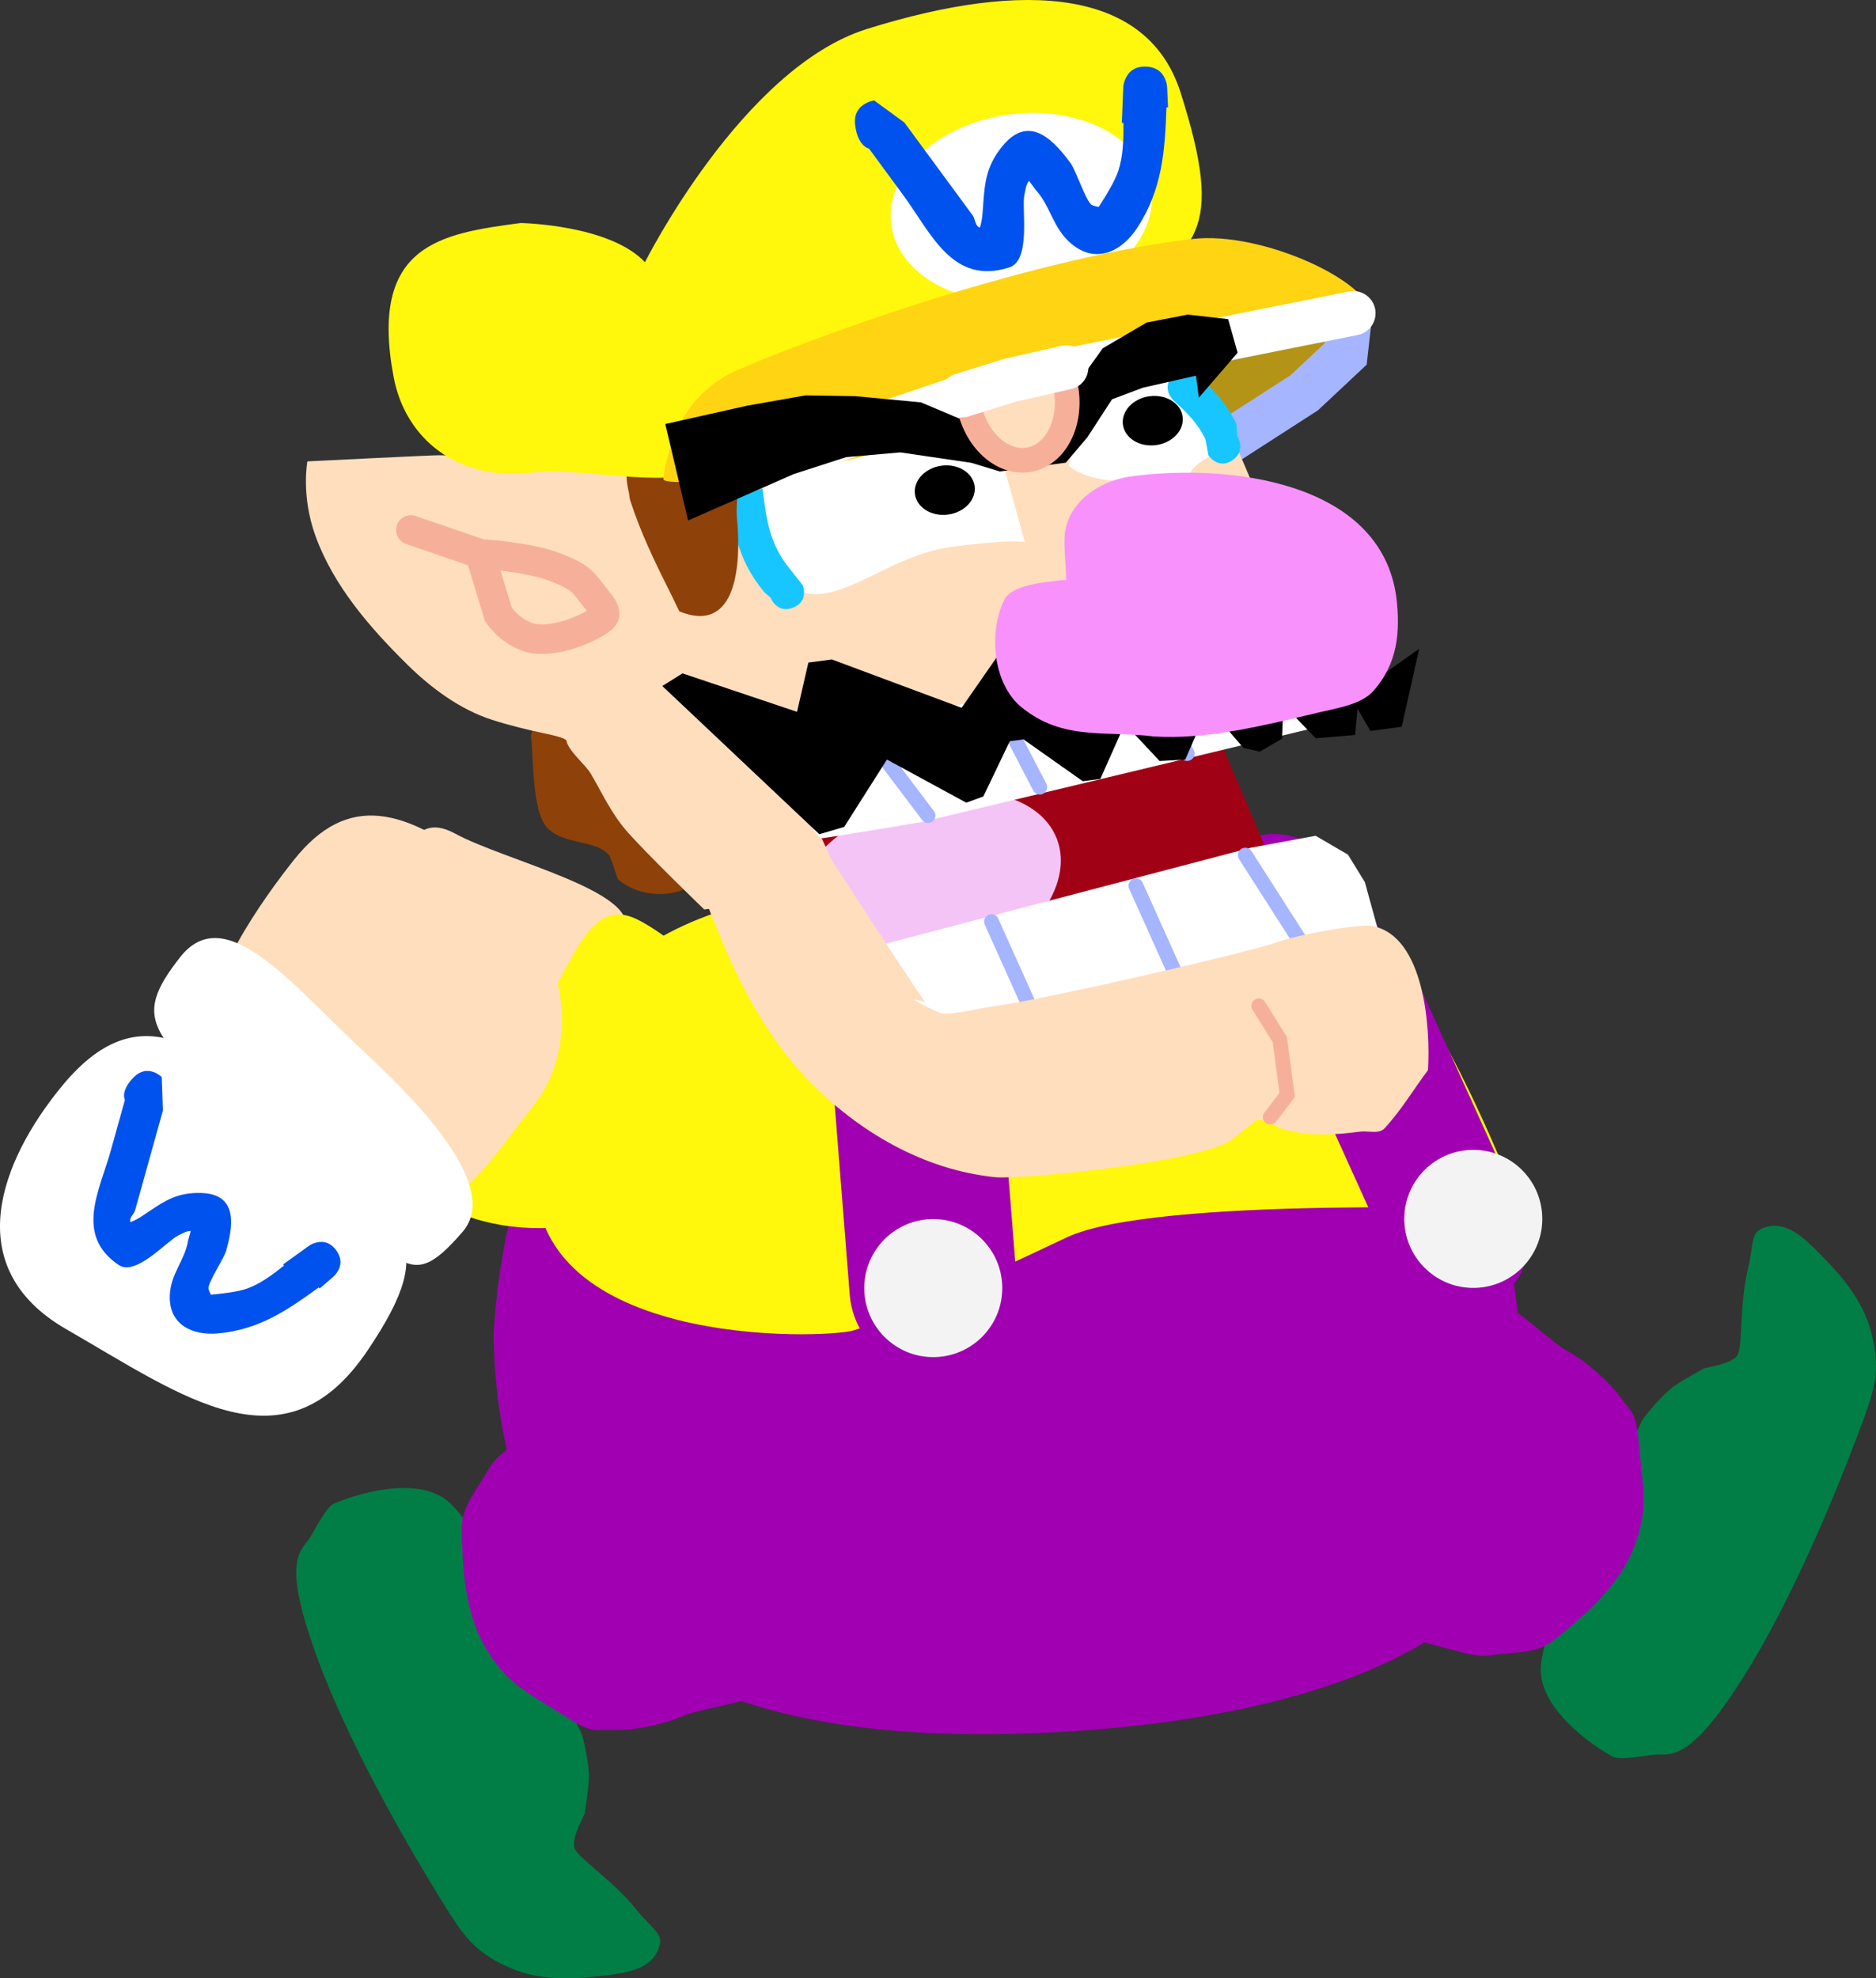 <svg version="1.1" xmlns="http://www.w3.org/2000/svg" xmlns:xlink="http://www.w3.org/1999/xlink" width="190.298" height="200.608" viewBox="0,0,190.298,200.608"><rect x="0" y="0" width="190.298" height="200.608" fill="#333333" stroke="none"/><g transform="translate(-144.796,-74.181)"><g data-paper-data="{&quot;isPaintingLayer&quot;:true}" fill-rule="nonzero" stroke-linejoin="miter" stroke-miterlimit="10" stroke-dasharray="" stroke-dashoffset="0" style="mix-blend-mode: normal"><g data-paper-data="{&quot;origPos&quot;:null,&quot;origRot&quot;:0}" stroke-width="0" stroke-linecap="round"><path d="M311.316,218.32c0.213,-0.459 1.83,-2.357 2.783,-3.171c1.119,-0.956 2.866,-1.773 3.483,-2.182c0.206,-0.137 3.089,-0.452 3.524,-1.497c0.435,-1.045 0.189,-5.173 0.946,-8.379c0.757,-3.207 0.184,-4.093 2.104,-4.536c1.92,-0.443 3.619,1.099 5.303,2.827c1.684,1.728 4.222,4.334 5.154,7.902c0.932,3.568 0.422,5.543 -0.784,8.822c-1.207,3.28 -6.087,16.309 -11.92,25.704c-5.833,9.395 -7.678,8.161 -9.36,8.299c-0.507,0.042 -3.383,0.606 -4.14,0.211c-1.861,-0.971 -7.711,-4.911 -7.312,-9.27c0.399,-4.359 5.562,-14.687 10.219,-24.729z" data-paper-data="{&quot;origPos&quot;:null}" fill="#007e45" stroke="#000000"/><path d="M297.84,241.833c-3.528,0.281 -1.767,0.728 -8.984,-1.227c-7.218,-1.954 -10.939,-3.311 -13.867,-4.961c-3.238,-1.824 7.365,-26.531 12.511,-30.941c5.146,-4.41 13.633,5.041 16.145,6.385c1.808,0.967 4.171,2.952 5.509,4.759c1.338,1.807 1.6,1.375 1.946,5.312c0.346,3.936 0.96,6.142 -0.6,10.01c-1.56,3.867 -4.837,6.627 -6.766,8.253c-1.93,1.625 -2.367,2.13 -5.894,2.411z" data-paper-data="{&quot;origPos&quot;:null}" fill="#a000b2" stroke="#b100c6"/></g><g data-paper-data="{&quot;origPos&quot;:null,&quot;origRot&quot;:0}" stroke-width="0" stroke-linecap="butt"><g data-paper-data="{&quot;origPos&quot;:null}" stroke="none"><path d="M240.736,166.485c3.429,-9.917 2.982,-16.249 8.332,-14.399c5.35,1.85 19.411,2.656 18.582,6.81c-0.694,3.474 -8.259,28.471 -11.011,30.702c-2.141,1.736 -7.333,-2.1 -18.521,-5.968c-5.35,-1.85 -0.81,-7.227 2.619,-17.144z" data-paper-data="{&quot;origRot&quot;:0,&quot;origPos&quot;:null}" fill="#ffdebd"/><path d="M259.814,171.513c3.429,-9.917 3.924,-15.647 9.274,-13.797c5.35,1.85 10.486,6.24 9.657,10.394c0.353,3.082 2.736,10.022 -0.017,12.253c-3.163,6.656 -14.428,12.738 -25.616,8.87c-3.858,-1.693 3.272,-7.802 6.701,-17.719z" data-paper-data="{&quot;origRot&quot;:0,&quot;origPos&quot;:null}" fill="#fff70c"/></g><g data-paper-data="{&quot;origPos&quot;:null}"><path d="M245.831,188.208c-7.812,-4.324 -13.318,-4.222 -17.536,-12.092c-2.299,-4.289 2.713,-14.441 5.07,-18.699c4.213,-7.61 10.182,-7.202 19.242,-2.187c9.06,5.015 12.989,15.25 8.777,22.86c-4.213,7.61 -6.494,15.133 -15.553,10.118z" data-paper-data="{&quot;origPos&quot;:null,&quot;origRot&quot;:0}" fill="#ffdebd" stroke="#ffdebd"/><g data-paper-data="{&quot;origPos&quot;:null,&quot;origRot&quot;:0}" fill="#ffffff" stroke="none"><path d="M248.968,205.271c-6.208,13.635 -17.532,7.721 -30.479,2.914c-11.865,-4.405 -9.355,-15.84 -4.533,-24.231c6.647,-11.567 14.817,-5.641 25.403,1.296c10.586,6.936 15.406,7.291 9.609,20.022z" data-paper-data="{&quot;origRot&quot;:0,&quot;origPos&quot;:null}"/><path d="M256.488,191.786c-4.807,7.881 -5.43,3.601 -20.903,-5.972c-13.583,-8.403 -15.986,-9.375 -11.959,-16.761c3.599,-6.602 11.89,1.091 20.07,6.435c8.18,5.344 15.6,11.696 12.792,16.298z" data-paper-data="{&quot;origRot&quot;:0,&quot;origPos&quot;:null}"/></g></g></g><g data-paper-data="{&quot;origPos&quot;:null,&quot;origRot&quot;:0}" stroke-width="0" stroke-linecap="round"><path d="M203.718,249.801c0.233,0.449 0.743,2.89 0.803,4.142c0.07,1.47 -0.354,3.351 -0.408,4.09c-0.018,0.246 -1.535,2.719 -0.975,3.703c0.56,0.984 3.973,3.317 6.045,5.88c2.071,2.562 3.123,2.652 2.298,4.441c-0.825,1.789 -3.085,2.188 -5.482,2.461c-2.397,0.273 -6.012,0.684 -9.403,-0.764c-3.391,-1.448 -4.64,-3.06 -6.494,-6.023c-1.854,-2.962 -9.165,-14.8 -13.02,-25.164c-3.856,-10.365 -1.75,-11.068 -0.829,-12.482c0.278,-0.426 1.593,-3.046 2.368,-3.402c1.907,-0.877 8.605,-3.088 11.806,-0.104c3.202,2.984 8.205,13.391 13.292,23.222z" data-paper-data="{&quot;origPos&quot;:null}" fill="#007e45" stroke="#000000"/><path d="M193.382,224.749c1.938,-2.961 0.507,-1.842 6.472,-6.351c5.965,-4.509 9.317,-6.62 12.414,-7.924c3.425,-1.442 16.464,22.07 16.798,28.839c0.335,6.769 -12.334,7.691 -14.935,8.854c-1.872,0.837 -4.889,1.49 -7.136,1.441c-2.248,-0.049 -2.067,0.423 -5.391,-1.714c-3.324,-2.137 -5.444,-3.003 -7.546,-6.604c-2.102,-3.602 -2.277,-7.882 -2.38,-10.403c-0.103,-2.521 -0.234,-3.175 1.704,-6.136z" data-paper-data="{&quot;origPos&quot;:null}" fill="#a000b2" stroke="#b100c6"/></g><g data-paper-data="{&quot;origPos&quot;:null,&quot;origRot&quot;:0}"><path d="M228.604,169.705c15.388,-0.566 40.29,-6.934 52.469,1.068c16.348,10.741 18.226,35.365 18.881,53.162c0.604,16.405 -22.056,24.96 -50.512,26.006c-28.456,1.047 -54.059,-6.252 -54.583,-40.461c0.758,-12.564 5.289,-38.73 33.745,-39.776z" data-paper-data="{&quot;origPos&quot;:null,&quot;index&quot;:null}" fill="#a000b2" stroke="none" stroke-width="0" stroke-linecap="butt"/><path d="M233.898,164.007c15.388,-0.566 35.885,-4.27 48.064,3.732c8.245,5.417 17.058,29.082 17.058,29.082c0,0 -37.01,-1.391 -45.991,2.824c-4.026,1.89 -16.185,7.732 -21.602,9.432c-2.839,0.891 -34.242,2.025 -32.215,-17.267c0.758,-12.564 6.23,-26.756 34.686,-27.803z" data-paper-data="{&quot;origPos&quot;:null,&quot;index&quot;:null}" fill="#fff70c" stroke="none" stroke-width="0" stroke-linecap="butt"/><path d="M239.465,204.796l-2.804,-35.421" data-paper-data="{&quot;origPos&quot;:null}" fill="none" stroke="#a000b2" stroke-width="17" stroke-linecap="round"/><path d="M246.46,204.539c0.142,3.863 -2.875,7.11 -6.738,7.253c-3.863,0.142 -7.11,-2.875 -7.253,-6.738c-0.142,-3.863 2.875,-7.11 6.738,-7.253c3.863,-0.142 7.11,2.875 7.253,6.738z" data-paper-data="{&quot;origPos&quot;:null}" fill="#f3f3f3" stroke="none" stroke-width="0" stroke-linecap="butt"/><path d="M274.029,165.752l8.247,10.976l10.574,23.349" data-paper-data="{&quot;origPos&quot;:null,&quot;origRot&quot;:0}" fill="none" stroke="#a000b2" stroke-width="14" stroke-linecap="round"/><path d="M301.239,197.521c0.142,3.863 -2.875,7.11 -6.738,7.253c-3.863,0.142 -7.11,-2.875 -7.253,-6.738c-0.142,-3.863 2.875,-7.11 6.738,-7.253c3.863,-0.142 7.11,2.875 7.253,6.738z" data-paper-data="{&quot;origPos&quot;:null}" fill="#f3f3f3" stroke="none" stroke-width="0" stroke-linecap="butt"/></g><g data-paper-data="{&quot;origRot&quot;:0}" stroke-linecap="butt"><g data-paper-data="{&quot;origPos&quot;:null}" stroke="none" stroke-width="0"><path d="M174.952,188.011c-4.969,-2.712 0.4,-7.261 5.426,-16.472c5.027,-9.211 5.637,-15.529 10.606,-12.818c4.969,2.712 18.701,5.839 17.194,9.798c-1.26,3.311 -12.868,26.706 -15.952,28.45c-2.399,1.356 -6.883,-3.287 -17.275,-8.958z" data-paper-data="{&quot;origRot&quot;:0,&quot;origPos&quot;:null}" fill="#ffdebd"/><path d="M188.81,196.024c-3.524,-2.309 4.521,-7.151 9.548,-16.362c5.027,-9.211 6.466,-14.779 11.435,-12.067c4.969,2.712 9.305,7.893 7.799,11.852c-0.163,3.098 1.035,10.337 -2.049,12.08c-4.223,6.039 -16.341,10.168 -26.733,4.497z" data-paper-data="{&quot;origRot&quot;:0,&quot;origPos&quot;:null}" fill="#fff70c"/></g><g data-paper-data="{&quot;origPos&quot;:null}"><path d="M181.799,193.805c-6.986,-5.56 -12.433,-6.373 -15.287,-14.833c-1.555,-4.611 5.072,-13.791 8.102,-17.599c5.417,-6.806 11.236,-5.413 19.339,1.035c8.102,6.449 10.279,17.194 4.863,24c-5.417,6.806 -8.914,13.846 -17.016,7.397z" data-paper-data="{&quot;origPos&quot;:null,&quot;origRot&quot;:0}" fill="#ffdebd" stroke="#ffdebd" stroke-width="0"/><g data-paper-data="{&quot;origPos&quot;:null,&quot;origRot&quot;:0}" fill="#ffffff" stroke="none" stroke-width="0"><path d="M182.061,211.152c-8.384,12.416 -18.569,4.705 -30.54,-2.183c-10.969,-6.312 -6.598,-17.172 -0.45,-24.647c8.474,-10.304 15.547,-3.104 24.836,5.492c9.289,8.596 13.983,9.746 6.154,21.339z" data-paper-data="{&quot;origRot&quot;:0,&quot;origPos&quot;:null}"/><path d="M191.714,199.101c-6.048,6.974 -5.952,2.65 -19.623,-9.357c-12.001,-10.54 -14.209,-11.897 -9.013,-18.513c4.645,-5.914 11.544,3.048 18.724,9.676c7.18,6.627 13.443,14.122 9.911,18.194z" data-paper-data="{&quot;origRot&quot;:0,&quot;origPos&quot;:null}"/></g><path d="M158.374,183.409c1.408,-1.421 2.828,-0.013 2.828,-0.013l0.116,3.402c-0.47,1.686 -0.939,3.372 -1.409,5.057c-0.47,1.686 -0.939,3.372 -1.409,5.057c-0.101,0.361 -0.494,0.633 -0.5,1.008c-0.001,0.058 0.012,0.121 0.033,0.188c0.433,-0.16 0.844,-0.391 1.253,-0.665c2.056,-1.381 3.337,-2.372 5.933,-2.292c3.892,0.12 3.14,3.632 2.511,5.89c-0.268,0.832 -1.776,3.08 -1.787,3.764c-0.003,0.193 0.147,0.443 0.244,0.659c1.073,-0.097 2.735,-0.279 3.687,-0.623c1.306,-0.472 2.546,-1.379 3.73,-2.327l-0.087,-0.12l2.583,-1.861c0.201,-0.147 0.427,-0.256 0.669,-0.321c0.574,-0.177 1.423,-0.205 2.118,0.736c0.012,0.016 0.024,0.033 0.036,0.049c0.676,0.957 0.385,1.754 0.036,2.244c-0.109,0.166 -0.24,0.313 -0.389,0.437l-1.345,1.159l-0.094,-0.109c-3.183,2.311 -6.072,4.307 -10.281,4.671c-2.424,0.21 -4.925,-0.804 -4.832,-3.832c0.068,-2.224 1.544,-3.592 1.86,-5.601c0.089,-0.321 0.179,-0.642 0.268,-0.963c-0.453,-0.007 -0.868,0.268 -1.277,0.463c-1.097,0.524 -4.29,4.163 -6.024,2.993c-4.521,-3.05 -1.945,-7.528 -0.789,-11.679c0.47,-1.686 0.939,-3.372 1.409,-5.057c0,0 -0.499,-0.895 0.908,-2.316z" data-paper-data="{&quot;origPos&quot;:null}" fill="#0052ef" stroke="none" stroke-width="0.5"/></g></g><g data-paper-data="{&quot;origRot&quot;:0}"><path d="M268.338,140.076l-1.608,5.595l11.257,26.41l-41.389,9.891l-3.811,-0.837l-3.26,-4.273l-10.882,-26.124l32.182,-8.327z" data-paper-data="{&quot;origPos&quot;:null}" fill="#a10114" stroke="#a10114" stroke-width="0.5" stroke-linecap="round"/><path d="M225.239,169.512c-1.811,-4.728 2.713,-10.856 10.105,-13.688c7.392,-2.832 14.853,-1.296 16.664,3.432c1.811,4.728 -2.713,10.856 -10.105,13.688c-7.392,2.832 -14.853,1.296 -16.664,-3.432z" data-paper-data="{&quot;origPos&quot;:null,&quot;origRot&quot;:0}" fill="#f4c4f6" stroke="none" stroke-width="0" stroke-linecap="butt"/><g data-paper-data="{&quot;origPos&quot;:null}" stroke-linecap="round"><path d="M238.69,180.012l-5.992,-9.626l38.988,-10.244l6.564,-1.212l3.282,1.916l1.718,2.797l1.961,7.137z" data-paper-data="{&quot;origPos&quot;:null}" fill="#ffffff" stroke="#000000" stroke-width="0"/><path d="M277.061,170.187l-5.948,-9.295" data-paper-data="{&quot;origPos&quot;:null}" fill="none" stroke="#a5b5ff" stroke-width="1.5"/><path d="M264.057,172.98l-4.036,-8.978" data-paper-data="{&quot;origPos&quot;:null,&quot;origRot&quot;:0}" fill="none" stroke="#a5b5ff" stroke-width="1.5"/><path d="M249.409,176.615l-4.036,-8.978" data-paper-data="{&quot;origPos&quot;:null,&quot;origRot&quot;:0}" fill="none" stroke="#a5b5ff" stroke-width="1.5"/></g><g data-paper-data="{&quot;origPos&quot;:null}"><path d="M218.649,147.136c3.51,0.228 4.792,4.797 4.886,5.071c0.531,1.55 14.217,22.458 15.139,23.614c-3.157,-1.034 1.417,1.1 1.625,1.118c1.52,0.13 3.438,-0.459 4.956,-0.661c5.83,-0.777 26.838,-5.692 29.034,-6.538c1.768,-0.681 8.294,-1.931 9.723,-1.657c5.303,1.015 5.905,10.445 5.634,14.614c-1.47,1.968 -2.737,4.106 -4.411,5.904c-0.568,0.61 -1.652,0.22 -2.478,0.33c-2.686,0.358 -4.991,0.463 -7.666,-0.201c-0.686,-0.17 -1.252,-0.669 -1.92,-0.899c-0.2,-0.069 -0.571,-0.073 -0.874,-0.093c-0.917,0.662 -1.745,1.446 -2.681,2.08c-3.287,2.227 -21.317,4 -23.895,3.731c-7.285,-0.759 -13.801,-4.591 -18.885,-9.771c-5.75,-6.037 -8.525,-13.154 -11.407,-20.801c-1.026,-2.722 -2.091,-11.176 -2.091,-11.176c0,0 0.324,-4.989 5.313,-4.666z" data-paper-data="{&quot;origPos&quot;:null}" fill="#ffdebd" stroke="none" stroke-width="0.5" stroke-linecap="butt"/><path d="M272.48,176.178l2.137,3.414l0.353,2.643l0.397,2.974l-1.718,2.247" data-paper-data="{&quot;origPos&quot;:null}" fill="none" stroke="#f6b09a" stroke-width="1.5" stroke-linecap="round"/></g></g><g data-paper-data="{&quot;origPos&quot;:null}"><path d="M283.582,108.288c-0.122,3.843 -11.899,10.261 -21.668,11.563c-7.871,1.049 -6.812,-5.907 -7.293,-9.52c-0.481,-3.613 15.049,-4.88 22.92,-5.929c7.871,-1.049 6.12,1.399 6.041,3.886z" data-paper-data="{&quot;origPos&quot;:null}" fill="#b49416" stroke="none" stroke-width="0" stroke-linecap="butt"/><path d="M281.748,105.989l-0.463,4.097l-4.186,3.92l-10.53,6.783" data-paper-data="{&quot;origPos&quot;:null}" fill="none" stroke="#a5b5ff" stroke-width="4.5" stroke-linecap="round"/><path d="M200.91,145.651c2.824,-0.356 4.392,0.34 6.882,1.47c4.623,2.38 9.6,7.722 9.36,13.217c-0.207,4.743 -6.623,5.723 -9.679,2.99c-0.047,-0.059 -0.713,-2.18 -0.839,-2.349c-1.27,-1.702 -4.499,-1.036 -6.285,-2.815c-1.632,-1.626 -1.41,-7.238 -1.703,-9.437c0,0 1.103,-3.18 2.264,-3.076z" data-paper-data="{&quot;origPos&quot;:null}" fill="#8e4108" stroke="none" stroke-width="0.5" stroke-linecap="butt"/><path d="M216.234,166.404c0,0 -5.712,-5.492 -7.897,-7.981c-1.574,-1.835 -2.435,-3.778 -3.625,-5.807c-0.514,-0.876 -2.304,-2.34 -2.448,-3.311c-0.036,-0.244 -1.162,-0.533 -2.078,-0.723c-1.81,-0.375 -3.707,-0.841 -5.466,-1.405c-3.268,-1.047 -6.201,-3.235 -8.623,-5.618c-3.817,-3.771 -7.48,-7.992 -9.306,-13.046c-1.48,-4.098 -0.815,-7.546 -0.815,-7.546c0,0 12.913,-0.645 13.356,-0.621c2.083,0.115 8.476,-0.75 12.923,-0.147c2.159,0.293 4.076,0.457 5.926,1.524c0.7,0.404 2.187,2.126 2.488,2.08c2.67,-0.408 6.231,-3.299 8.573,-4.618c6.344,-3.573 40.759,-11.491 46.169,-8.541c0.777,0.424 1.071,1.41 1.583,2.132c1.875,2.643 9.947,22.658 11.035,26.542c0.576,2.057 -0.675,4.483 -1.689,6.027c-0.459,0.699 -6.743,1.91 -8.944,2.203c-10.599,1.412 -21.175,2.709 -31.665,4.802c-2.616,0.517 -6.037,1.474 -8.718,1.327c-0.346,-0.019 -1.32,1.333 -1.031,1.635c1.401,1.467 4.536,9.384 4.536,9.384z" data-paper-data="{&quot;origPos&quot;:null}" fill="#ffdebd" stroke="none" stroke-width="0.5" stroke-linecap="butt"/><path d="M248.752,129.166c0,0 -1.053,-0.379 -7.403,0.467c-6.35,0.846 -11.02,5.801 -15.123,4.612c-3.568,-1.034 -6.293,-12.356 -4.304,-12.621c4.602,-0.613 23.787,-3.481 23.787,-3.481l3.044,11.023z" data-paper-data="{&quot;origPos&quot;:null}" fill="#ffffff" stroke="#f6b09a" stroke-width="0" stroke-linecap="butt"/><path d="M253.189,121.384c0,0 1.187,-4.661 3.558,-6.325c2.469,-1.733 6.699,-3.011 6.699,-3.011c0,0 7.129,6.563 3.951,8.452c-3.656,2.173 0.601,1.433 -5.749,2.279c-6.35,0.846 -8.458,-1.395 -8.458,-1.395z" data-paper-data="{&quot;index&quot;:null,&quot;origPos&quot;:null}" fill="#ffffff" stroke="#f6b09a" stroke-width="0" stroke-linecap="butt"/><path d="M225.233,135.803c-1.632,0.632 -2.264,-1 -2.264,-1l-0.668,-0.6c-2.838,-3.431 -3.173,-6.655 -3.742,-10.929c0,0 -0.231,-1.735 1.504,-1.966c1.735,-0.231 1.966,1.504 1.966,1.504c0.488,3.665 0.598,6.292 2.97,9.161l1.235,1.568c0,0 0.632,1.632 -1,2.264z" data-paper-data="{&quot;origPos&quot;:null}" fill="#18c6ff" stroke="none" stroke-width="0.5" stroke-linecap="butt"/><path d="M208.61,124.189l-0.006,0c-1.174,-4.736 1.979,-5.667 5.803,-5.962c1.248,-0.096 2.755,-0.486 3.742,0.532c2.708,2.792 1.007,5.205 1.448,8.512c0.31,3.873 0.045,11.304 -5.885,8.909c-0.002,-0.001 -1.074,-2.202 -1.089,-2.231c-1.497,-2.968 -2.881,-5.874 -3.906,-9.048c0,0 -0.068,-0.212 -0.081,-0.509l-0.015,0.005c0,0 -0.011,-0.08 -0.01,-0.207z" data-paper-data="{&quot;origPos&quot;:null}" fill="#8e4108" stroke="none" stroke-width="0.5" stroke-linecap="butt"/><path d="M269.801,120.856c-1.459,0.979 -2.427,-0.514 -2.427,-0.514l-0.301,-1.616c-0.797,-1.658 -1.842,-2.66 -3.213,-3.911c0,0 -1.308,-1.194 -0.144,-2.521c1.164,-1.327 2.472,-0.134 2.472,-0.134c1.698,1.55 3.012,2.893 4.028,5.008l0.076,1.216c0,0 0.968,1.493 -0.491,2.472z" data-paper-data="{&quot;origPos&quot;:null}" fill="#18c6ff" stroke="none" stroke-width="0.5" stroke-linecap="butt"/><path d="M264.549,83.559c4.601,14.464 1.546,15.728 -6.625,21.643c-11.906,8.619 -28.87,9.455 -41.856,16.647c-3.41,1.888 -13.035,-0.314 -16.955,0.209c-8.018,1.068 -13.233,-3.51 -14.387,-9.638c-2.545,-13.516 4.862,-14.556 12.881,-15.625c0,0 9.001,0.147 12.613,3.974c0,0 9.87,-19.695 22.514,-23.65c16.276,-5.091 28.511,-3.947 31.815,6.44z" data-paper-data="{&quot;origPos&quot;:null}" fill="#fff70c" stroke="none" stroke-width="0" stroke-linecap="butt"/><path d="M261.572,93.457c0.693,5.201 -4.648,10.203 -11.929,11.173c-7.281,0.97 -13.745,-2.46 -14.438,-7.66c-0.693,-5.201 4.648,-10.203 11.929,-11.173c7.281,-0.97 13.745,2.46 14.438,7.66z" data-paper-data="{&quot;origPos&quot;:null}" fill="#ffffff" stroke="none" stroke-width="0" stroke-linecap="butt"/><path d="M231.543,86.859c-0.278,-2.21 1.932,-2.488 1.932,-2.488l3.062,2.236c1.155,1.57 2.31,3.14 3.465,4.711c1.155,1.57 2.31,3.14 3.465,4.711c0.248,0.337 0.216,0.868 0.54,1.131c0.05,0.04 0.114,0.073 0.187,0.1c0.158,-0.49 0.238,-1.008 0.278,-1.556c0.203,-2.751 0.214,-4.555 2.068,-6.775c2.78,-3.329 5.342,-0.256 6.889,1.847c0.545,0.807 1.479,3.673 2.071,4.153c0.167,0.135 0.49,0.176 0.746,0.239c0.653,-1.007 1.635,-2.589 1.988,-3.66c0.484,-1.469 0.541,-3.179 0.523,-4.868l-0.165,-0.007l0.144,-3.542c0.009,-0.277 0.069,-0.551 0.178,-0.807c0.239,-0.625 0.798,-1.388 2.101,-1.35c0.023,0.001 0.045,0.001 0.067,0.003c1.303,0.065 1.802,0.868 1.991,1.511c0.071,0.209 0.109,0.425 0.116,0.641l0.091,1.975l-0.16,0.007c-0.162,4.379 -0.398,8.283 -2.971,12.222c-1.482,2.269 -4.09,3.765 -6.68,1.602c-1.903,-1.589 -2.088,-3.822 -3.631,-5.48c-0.22,-0.299 -0.44,-0.598 -0.66,-0.897c-0.318,0.392 -0.362,0.945 -0.471,1.437c-0.295,1.322 0.7,6.621 -1.517,7.337c-5.78,1.867 -7.936,-3.469 -10.779,-7.335c-1.155,-1.57 -2.31,-3.14 -3.465,-4.711c0,0 -1.128,-0.178 -1.406,-2.388z" data-paper-data="{&quot;origPos&quot;:null,&quot;origRot&quot;:0}" fill="#0052ef" stroke="none" stroke-width="0.5" stroke-linecap="butt"/><path d="M283.744,106.147c-0.106,0.88 -42.274,12.189 -54.127,14.979c-5.761,1.356 -17.63,2.509 -17.524,1.628c0.391,-3.254 1.986,-8.582 7.353,-10.967c6.486,-2.882 28.949,-11.302 46.311,-13.371c7.097,-0.846 18.379,4.477 17.987,7.731z" data-paper-data="{&quot;origPos&quot;:null}" fill="#ffd412" stroke="none" stroke-width="0" stroke-linecap="butt"/><path d="M186.477,127.922l7.048,2.424c0,0 4.774,0.267 7.577,1.344c2.803,1.077 2.845,1.578 4.119,3.15c1.274,1.572 1.051,1.786 0.308,2.313c-0.743,0.527 -3.649,1.99 -6.146,1.828c-2.497,-0.162 -4.031,-2.49 -4.031,-2.49l-1.852,-6.075" data-paper-data="{&quot;origPos&quot;:null}" fill="none" stroke="#f6b09a" stroke-width="3" stroke-linecap="round"/><path d="M216.375,123.274l30.327,-10.262l35.377,-7.067" data-paper-data="{&quot;origPos&quot;:null}" fill="none" stroke="#ffffff" stroke-width="4.5" stroke-linecap="round"/><path d="M266.405,114.506l-0.297,-2.23l-5.386,1.222l-3.123,1.173l-2.512,3.866l-2.181,2.56l-6.691,0.891l-2.891,-0.876l-7.203,-1.058l-5.485,0.479l-5.32,1.718l-10.722,4.707l-2.312,-9.78l8.327,-1.866l5.914,-1.04l5.055,0.083l6.641,0.628l4.543,1.917l4.031,-0.033l3.866,-1.272l2.594,-1.354l3.404,-4.741l4.444,-2.61l4.18,-0.809l4.097,0.463l0.958,3.403z" data-paper-data="{&quot;origPos&quot;:null}" fill="#000001" stroke="#ff0000" stroke-width="0" stroke-linecap="round"/><path d="M252.857,113.172c0.768,3.561 -0.791,6.956 -3.483,7.584c-2.692,0.628 -5.497,-1.749 -6.265,-5.31c-0.768,-3.561 1.407,-2.33 4.099,-2.958c2.692,-0.628 4.881,-2.876 5.649,0.684z" data-paper-data="{&quot;origPos&quot;:null,&quot;origRot&quot;:0}" fill="#ffdebd" stroke="#f6b09a" stroke-width="2.5" stroke-linecap="butt"/><path d="M242.363,114.263l4.908,-1.528l5.679,-1.295" data-paper-data="{&quot;origPos&quot;:null}" fill="none" stroke="#ffffff" stroke-width="4.5" stroke-linecap="round"/><g data-paper-data="{&quot;origPos&quot;:null,&quot;index&quot;:null}" stroke-linecap="round"><path d="M272.297,139.999l5.857,7.983l-39.819,9.545c0,0 -10.156,1.72 -10.292,1.657c-0.407,-0.191 -1.509,-2.205 -1.509,-2.205l-4.336,-6.843l2.655,-1.272z" data-paper-data="{&quot;origPos&quot;:null}" fill="#ffffff" stroke="#000000" stroke-width="0"/><path d="M238.935,156.882l-5.82,-7.705" data-paper-data="{&quot;origPos&quot;:null}" fill="none" stroke="#a5b5ff" stroke-width="1.5"/><path d="M246.382,146.519l3.887,7.481" data-paper-data="{&quot;origPos&quot;:null,&quot;origRot&quot;:0}" fill="none" stroke="#a5b5ff" stroke-width="1.5"/><path d="M261.337,143.113l3.887,7.481" data-paper-data="{&quot;origPos&quot;:null,&quot;origRot&quot;:0}" fill="none" stroke="#a5b5ff" stroke-width="1.5"/></g><path d="M288.753,139.975l-1.772,7.903l-3.172,0.423l-1.308,-2.247l-0.251,2.656l-3.991,0.33l-3.277,-3.397l-0.146,3.449l-2.247,1.308l-1.665,-0.383l-3.581,-4.164l-2.313,5.352l-2.604,0.145l-3.528,-3.767l-2.485,5.577l-1.784,0.238l-6.013,-4.243l-1.388,0.185l-2.684,5.603l-1.731,0.634l-8.048,-4.375l-4.336,6.832l-2.524,0.74l-15.924,-15.029l2.049,-1.282l11.617,3.9l1.15,-4.996l2.379,-0.317l13.163,4.905l3.556,-5.114l1.56,-0.41l6.436,4.389l3.159,-5.062l2.63,0.053l2.167,1.124l1.533,2.419l2.009,-3.092l2.749,-0.568l3.476,3.371l2.459,-2.749l3.106,0.595l2.128,2.34l1.811,-3.066l2.67,1.864l1.097,0.661z" data-paper-data="{&quot;origPos&quot;:null}" fill="#000001" stroke="#ff0000" stroke-width="0" stroke-linecap="round"/><path d="M252.931,133.01c0.031,-1.73 -0.352,-3.838 -0.035,-5.24c0.699,-3.097 3.801,-4.908 6.69,-5.293c9.693,-1.291 25.275,0.404 26.861,12.311c0.395,3.519 0.134,6.666 -2.342,9.463c-1.213,1.371 -3.746,1.753 -5.443,2.154c-5.282,1.249 -11.355,2.81 -16.812,2.456c-4.813,-0.613 -9.245,0.485 -13.457,-2.986c-2.961,-2.44 -3.308,-7.766 -1.698,-10.907c0.778,-1.518 4.205,-1.749 5.721,-1.951c0,0 0.21,-0.028 0.516,-0.006z" data-paper-data="{&quot;origPos&quot;:null}" fill="#f991fd" stroke="none" stroke-width="0.5" stroke-linecap="butt"/><path d="M240.304,121.404c0.836,-0.111 1.63,0.065 2.238,0.441c0.608,0.375 1.03,0.949 1.121,1.633c0.091,0.684 -0.166,1.349 -0.654,1.87c-0.489,0.522 -1.208,0.9 -2.044,1.012c-0.836,0.111 -1.63,-0.065 -2.238,-0.441c-0.608,-0.375 -1.03,-0.949 -1.121,-1.633c-0.091,-0.684 0.166,-1.349 0.654,-1.87c0.489,-0.522 1.208,-0.9 2.044,-1.012z" data-paper-data="{&quot;origPos&quot;:null}" fill="#000000" stroke="none" stroke-width="1.057" stroke-linecap="butt"/><path d="M261.4,114.36c0.836,-0.111 1.63,0.065 2.238,0.441c0.608,0.375 1.03,0.949 1.121,1.633c0.091,0.684 -0.166,1.349 -0.654,1.87c-0.489,0.522 -1.208,0.9 -2.044,1.012c-0.836,0.111 -1.629,-0.065 -2.238,-0.441c-0.608,-0.375 -1.03,-0.949 -1.121,-1.633c-0.091,-0.684 0.166,-1.349 0.654,-1.87c0.489,-0.522 1.208,-0.9 2.044,-1.012z" data-paper-data="{&quot;origPos&quot;:null}" fill="#000000" stroke="none" stroke-width="1.057" stroke-linecap="butt"/></g></g></g></svg>